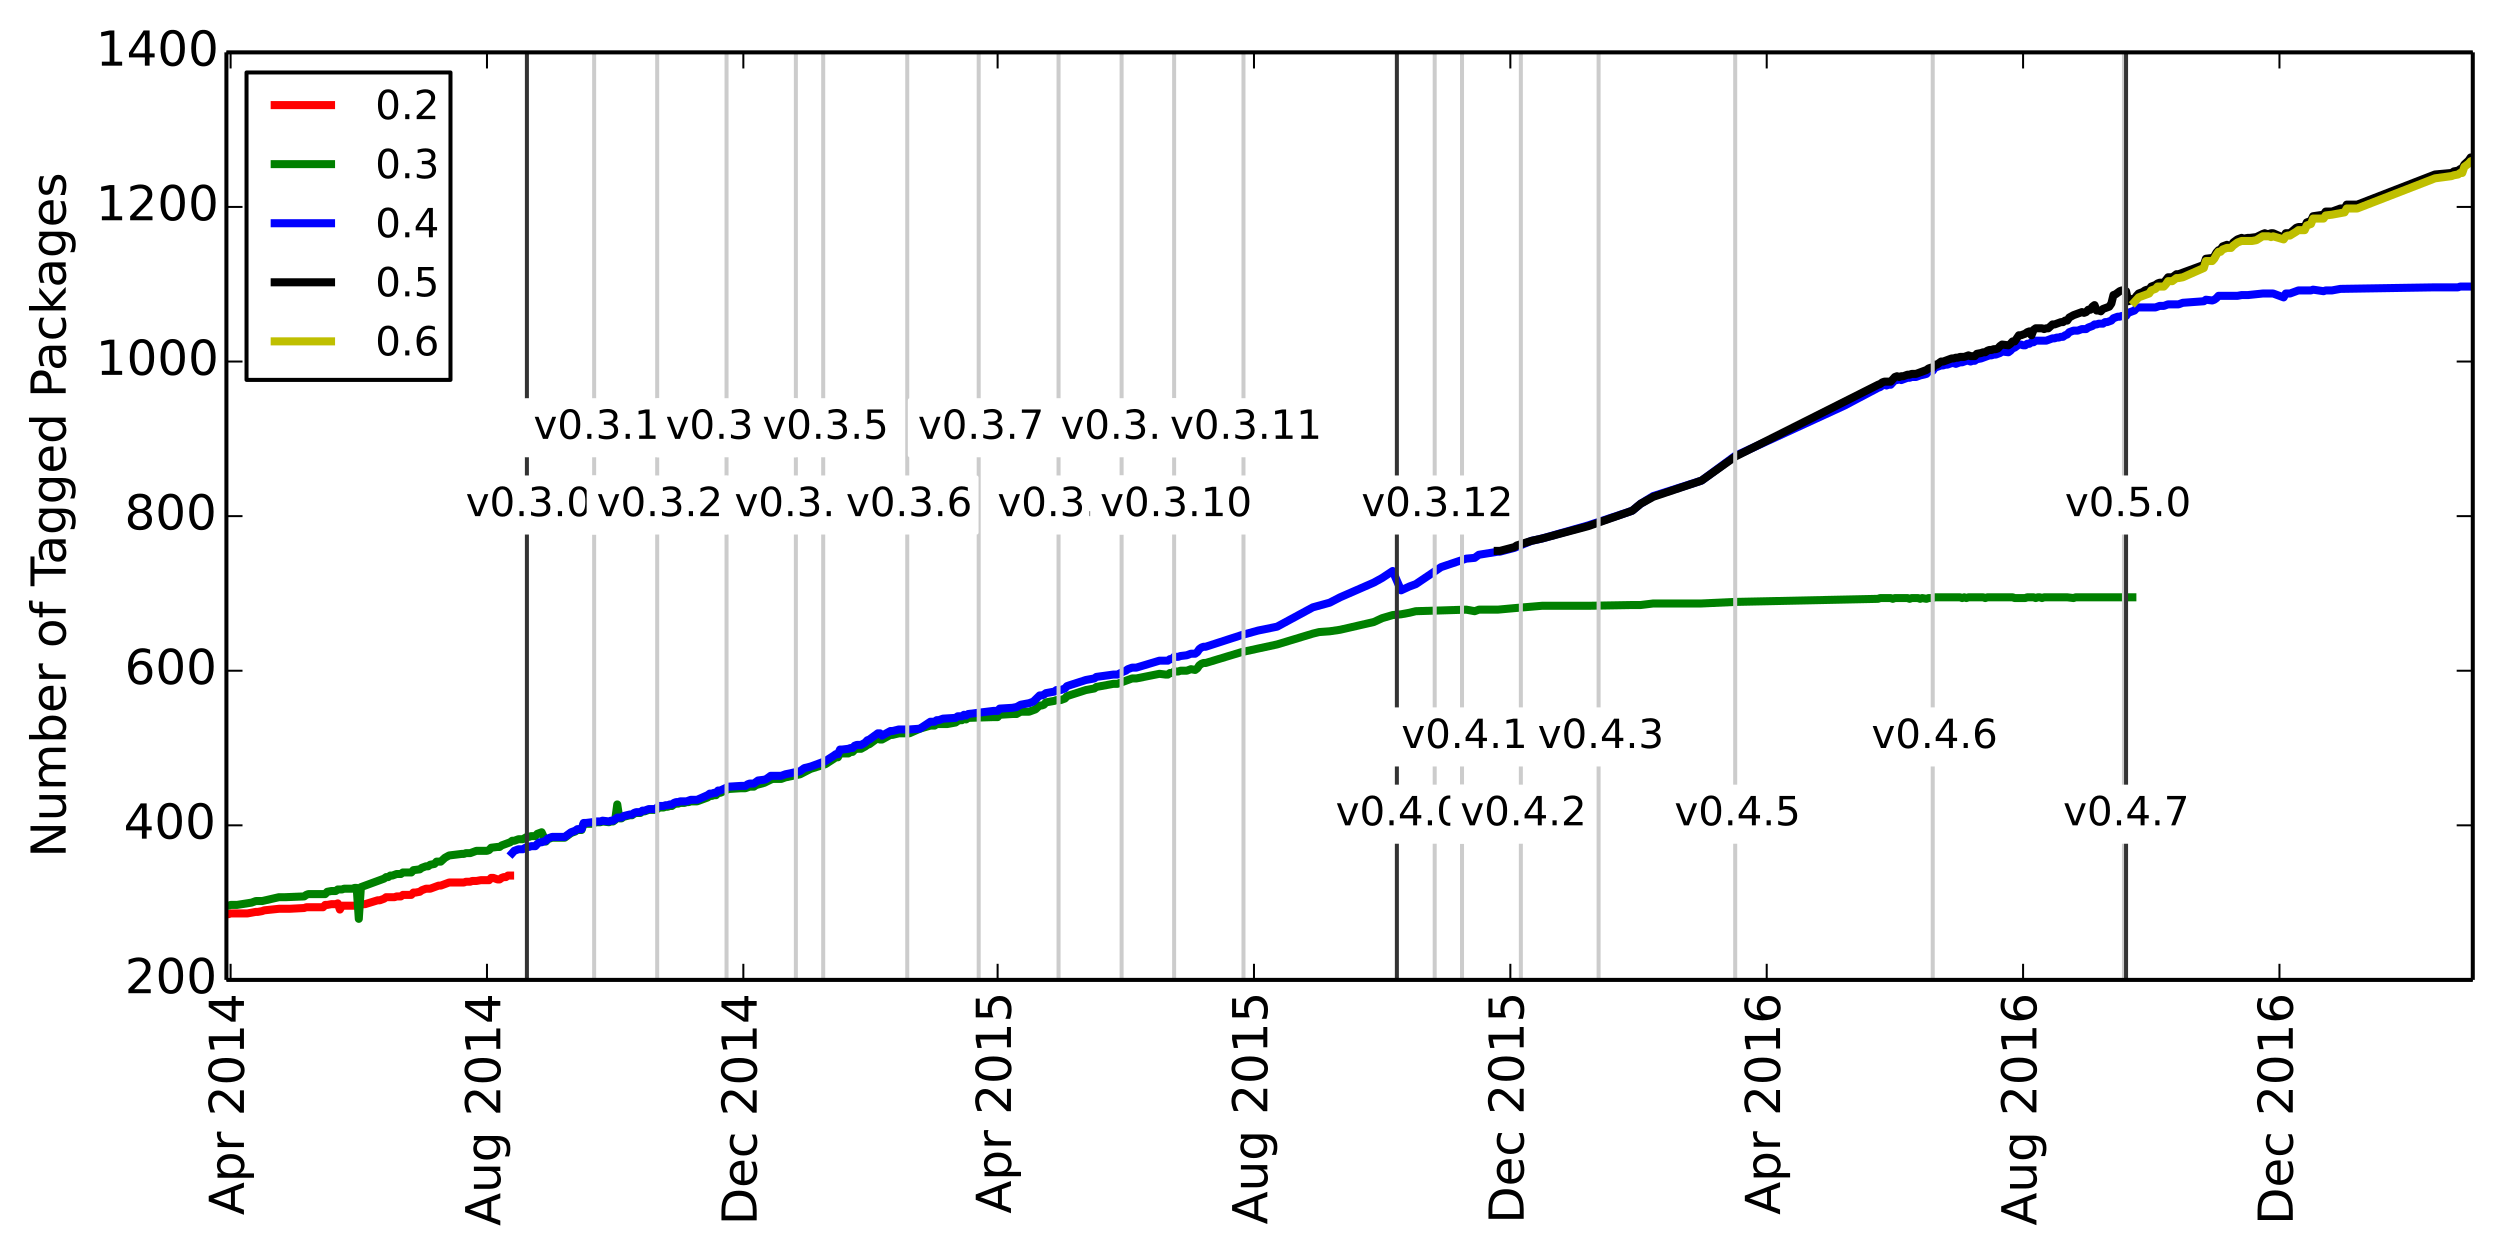 <?xml version="1.0" encoding="utf-8" standalone="no"?>
<!DOCTYPE svg PUBLIC "-//W3C//DTD SVG 1.1//EN"
  "http://www.w3.org/Graphics/SVG/1.1/DTD/svg11.dtd">
<!-- Created with matplotlib (http://matplotlib.org/) -->
<svg height="311pt" version="1.1" viewBox="0 0 621 311" width="621pt" xmlns="http://www.w3.org/2000/svg" xmlns:xlink="http://www.w3.org/1999/xlink">
 <defs>
  <style type="text/css">
*{stroke-linecap:butt;stroke-linejoin:round;}
  </style>
 </defs>
 <g id="figure_1">
  <g id="patch_1">
   <path d="
M0 311.719
L621.439 311.719
L621.439 0
L0 0
z
" style="fill:#ffffff;"/>
  </g>
  <g id="axes_1">
   <g id="patch_2">
    <path d="
M56.239 243.407
L614.239 243.407
L614.239 13.007
L56.239 13.007
z
" style="fill:#ffffff;"/>
   </g>
   <g id="line2d_1">
    <path clip-path="url(#p472e73a826)" d="
M126.706 217.487
L126.184 217.487
L125.663 217.871
L125.141 217.871
L124.619 218.063
L124.097 218.447
L123.575 218.447
L122.531 218.063
L122.009 218.063
L121.487 218.639
L120.965 218.639
L119.921 218.639
L119.399 218.639
L118.355 218.831
L117.833 218.831
L117.311 218.831
L116.789 219.023
L116.267 219.023
L115.745 219.023
L115.223 219.215
L114.701 219.215
L113.135 219.215
L112.613 219.215
L112.091 219.215
L111.569 219.215
L110.525 219.599
L109.481 219.983
L108.959 219.983
L108.437 220.175
L107.915 220.367
L106.871 220.751
L106.349 220.751
L105.827 220.751
L105.305 220.943
L104.783 221.135
L104.261 221.519
L103.217 221.711
L102.695 221.711
L102.173 222.287
L101.651 222.287
L101.129 222.287
L100.607 222.287
L100.085 222.287
L99.563 222.671
L98.519 222.671
L97.997 222.863
L97.475 222.863
L96.953 222.863
L96.431 222.863
L95.909 222.863
L95.388 223.247
L94.865 223.439
L94.344 223.631
L93.822 223.631
L90.69 224.591
L90.168 224.591
L89.646 224.783
L89.124 224.783
L88.602 224.975
L88.08 224.975
L87.558 224.975
L87.036 224.975
L86.514 224.975
L85.992 224.975
L85.47 224.975
L84.948 224.975
L84.426 225.935
L83.904 224.399
L83.382 224.591
L82.86 224.591
L82.338 224.591
L81.294 224.783
L80.772 224.783
L80.25 225.359
L79.728 225.359
L79.206 225.359
L78.684 225.359
L78.162 225.359
L77.64 225.359
L77.118 225.359
L76.596 225.359
L76.074 225.359
L75.552 225.551
L71.898 225.743
L70.854 225.743
L69.288 225.743
L65.634 226.127
L65.112 226.319
L64.069 226.511
L63.547 226.511
L62.502 226.703
L61.459 226.895
L60.937 226.895
L59.893 226.895
L59.371 226.895
L58.849 226.895
L58.327 226.895
L57.805 226.895
L57.283 226.895
L56.761 227.087
L56.239 227.087" style="fill:none;stroke:#ff0000;stroke-linecap:square;stroke-width:2;"/>
   </g>
   <g id="line2d_2">
    <path clip-path="url(#p472e73a826)" d="
M529.677 148.367
L515.584 148.367
L515.062 148.559
L513.496 148.367
L507.754 148.367
L507.232 148.559
L506.71 148.367
L506.188 148.367
L505.666 148.559
L505.144 148.367
L503.578 148.367
L503.056 148.559
L500.446 148.559
L499.924 148.367
L493.661 148.367
L493.139 148.559
L492.617 148.367
L488.963 148.367
L488.441 148.559
L487.919 148.367
L487.397 148.559
L486.875 148.367
L480.611 148.367
L480.089 148.559
L479.045 148.559
L478.523 148.751
L477.479 148.559
L476.957 148.751
L476.435 148.559
L474.869 148.559
L474.347 148.751
L473.825 148.559
L470.693 148.559
L470.171 148.751
L469.649 148.559
L467.039 148.559
L466.518 148.751
L431.023 149.519
L422.671 149.903
L410.665 149.903
L407.533 150.287
L405.445 150.287
L394.484 150.479
L383 150.479
L376.214 151.055
L372.039 151.439
L367.341 151.439
L366.297 151.823
L364.209 151.439
L351.681 151.823
L350.115 152.207
L348.027 152.591
L345.939 152.783
L343.329 153.551
L341.242 154.511
L332.89 156.431
L330.28 156.815
L327.67 157.007
L326.104 157.391
L317.23 160.079
L308.357 161.999
L299.483 164.687
L298.961 164.687
L298.439 164.879
L297.917 165.263
L297.395 166.031
L296.873 166.415
L295.829 166.223
L294.785 166.607
L293.219 166.607
L292.697 166.799
L291.653 166.799
L291.131 167.183
L290.609 167.183
L290.087 167.567
L289.565 167.567
L287.999 167.375
L282.257 168.527
L281.213 168.527
L277.56 169.871
L276.516 169.871
L272.34 170.639
L271.818 171.023
L269.73 171.407
L265.554 172.751
L265.032 172.943
L264.51 173.519
L263.466 173.903
L262.422 173.903
L261.9 174.095
L259.812 174.479
L259.29 175.055
L258.768 175.247
L258.246 175.247
L257.202 176.207
L255.636 176.783
L253.548 176.783
L252.504 177.359
L251.46 177.359
L248.329 177.551
L247.807 178.127
L246.763 178.127
L240.499 178.319
L239.977 178.703
L239.455 178.511
L238.933 178.895
L238.411 178.895
L237.889 179.087
L237.367 179.471
L235.279 179.855
L232.669 179.855
L232.147 180.239
L231.103 180.239
L228.493 181.007
L225.883 182.159
L223.273 182.159
L221.707 182.543
L221.185 182.543
L219.097 183.695
L218.576 183.695
L218.054 183.311
L215.966 184.847
L215.444 185.039
L214.922 185.423
L213.878 185.999
L212.834 185.999
L212.312 186.191
L211.79 186.767
L211.268 186.767
L210.746 187.151
L208.658 187.151
L208.136 188.111
L207.614 188.111
L207.092 188.495
L205.004 189.839
L201.35 190.991
L198.74 192.335
L195.086 193.103
L194.042 193.487
L191.954 193.487
L191.432 193.679
L189.866 194.447
L187.779 195.023
L187.257 195.407
L186.213 195.407
L185.169 195.791
L184.125 195.791
L180.993 195.983
L178.905 196.943
L178.383 196.943
L177.861 197.519
L177.339 197.519
L176.817 197.711
L176.295 197.711
L175.773 198.095
L173.163 199.055
L171.597 199.055
L171.075 199.247
L170.553 199.247
L170.031 199.439
L168.987 199.439
L168.465 199.631
L167.943 199.631
L167.421 199.823
L166.899 200.207
L166.377 200.207
L165.855 200.399
L165.333 200.399
L164.811 200.591
L163.767 200.591
L163.245 200.975
L162.723 201.167
L161.157 201.167
L160.113 201.551
L159.591 201.551
L159.069 201.935
L158.025 201.935
L157.503 202.127
L156.982 202.511
L156.46 202.511
L154.894 202.895
L154.372 203.279
L153.85 203.279
L153.328 199.823
L152.806 203.663
L152.284 204.047
L151.762 204.047
L151.24 204.239
L149.674 204.047
L149.152 204.239
L148.108 204.239
L147.064 204.623
L144.976 204.623
L144.454 206.159
L143.41 206.159
L142.888 206.543
L141.844 206.927
L140.278 208.079
L137.146 208.079
L136.102 208.463
L135.58 209.039
L134.536 206.735
L133.492 207.119
L132.97 207.695
L131.926 207.695
L131.404 207.887
L130.882 207.887
L129.838 208.463
L128.794 208.463
L127.75 208.847
L127.228 208.847
L126.706 209.231
L124.619 209.999
L124.097 210.383
L123.575 210.383
L122.009 210.575
L121.487 211.151
L120.965 211.343
L118.355 211.343
L116.789 211.919
L115.745 211.919
L115.223 212.111
L114.701 212.111
L111.569 212.495
L110.525 213.071
L109.481 214.031
L108.437 214.031
L107.915 214.607
L106.871 214.799
L106.349 215.183
L105.827 215.183
L104.783 215.567
L104.261 215.951
L102.695 216.143
L102.173 216.719
L100.085 216.719
L99.563 217.103
L98.519 217.103
L97.475 217.487
L96.953 217.487
L96.431 217.871
L95.909 217.871
L95.388 218.255
L89.646 220.367
L89.124 228.239
L88.602 220.559
L88.08 220.559
L87.558 220.751
L85.47 220.751
L84.948 220.943
L83.904 220.943
L83.382 221.327
L82.338 221.327
L81.294 221.519
L80.772 222.095
L76.596 222.095
L76.074 222.287
L75.552 222.671
L70.854 222.863
L69.288 222.863
L65.112 223.823
L63.547 223.823
L62.502 224.207
L58.849 224.783
L57.283 224.783
L56.761 224.975
L56.239 224.975
L56.239 224.975" style="fill:none;stroke:#008000;stroke-linecap:square;stroke-width:2;"/>
   </g>
   <g id="line2d_3">
    <path clip-path="url(#p472e73a826)" d="
M614.239 71.183
L611.107 71.183
L610.585 71.375
L604.843 71.375
L581.354 71.759
L579.266 72.143
L577.7 72.143
L577.178 72.335
L574.568 71.951
L574.046 72.143
L570.914 72.143
L568.826 72.911
L567.782 72.911
L567.26 73.871
L564.65 72.911
L562.04 72.911
L558.387 73.295
L556.821 73.295
L555.777 73.487
L551.079 73.487
L550.557 74.063
L550.035 74.447
L549.513 74.639
L547.947 74.447
L547.425 74.831
L542.205 75.215
L541.161 75.599
L538.551 75.599
L537.507 75.983
L536.463 75.983
L535.419 76.367
L531.243 76.367
L530.721 76.559
L530.199 77.135
L528.634 77.711
L528.112 78.479
L527.068 78.479
L526.546 78.671
L526.024 78.671
L524.98 79.055
L524.458 79.631
L523.414 80.015
L522.892 80.015
L522.37 80.399
L521.326 80.399
L520.804 80.591
L520.282 80.591
L519.76 80.975
L518.716 81.359
L518.194 81.743
L517.15 81.743
L516.106 82.127
L515.062 82.127
L514.018 82.511
L513.496 83.087
L512.974 83.279
L512.452 83.663
L511.93 83.663
L511.408 83.855
L510.886 83.855
L510.364 84.047
L509.842 84.047
L508.276 84.623
L505.666 84.623
L505.144 85.007
L504.622 85.007
L504.1 85.391
L503.578 85.391
L503.056 85.775
L502.534 85.775
L502.012 85.583
L501.49 85.583
L500.446 86.351
L499.924 86.543
L499.402 87.119
L498.88 87.503
L497.315 87.311
L496.793 87.695
L495.749 88.079
L495.227 88.079
L494.705 88.271
L494.183 88.271
L492.095 89.039
L491.051 89.231
L490.529 89.615
L490.007 89.615
L489.485 89.807
L488.963 89.615
L488.441 89.615
L487.397 89.999
L486.875 89.999
L485.831 90.383
L485.309 90.191
L484.787 90.191
L483.743 90.575
L483.221 90.575
L482.699 90.767
L482.177 90.767
L480.611 91.343
L480.089 92.111
L479.567 92.111
L479.045 92.303
L478.523 92.879
L476.957 93.263
L475.913 93.647
L474.869 93.647
L474.347 93.839
L473.825 93.839
L472.259 94.415
L471.737 94.223
L471.215 94.415
L470.693 94.415
L469.649 95.567
L469.127 95.567
L468.605 95.759
L468.083 95.567
L467.561 95.759
L467.039 96.143
L466.518 96.335
L458.166 100.751
L431.023 113.231
L422.671 119.375
L410.665 123.215
L407.533 125.135
L405.445 126.863
L394.484 130.511
L383 133.775
L380.39 134.351
L376.214 136.079
L372.561 137.039
L372.039 137.039
L367.341 137.807
L366.297 138.575
L364.209 138.767
L357.945 140.879
L351.681 145.103
L350.115 145.679
L348.027 146.639
L345.939 141.839
L343.329 143.567
L341.242 144.719
L332.89 148.367
L330.28 149.711
L326.104 150.863
L317.23 155.663
L312.532 156.623
L308.357 157.775
L299.483 160.655
L298.961 160.655
L298.439 160.847
L297.917 161.231
L297.395 161.999
L296.873 162.383
L295.829 162.383
L294.785 162.767
L293.219 162.959
L292.697 163.151
L291.653 163.151
L291.131 163.727
L290.609 163.727
L290.087 164.111
L287.999 164.111
L282.257 165.839
L281.213 165.839
L280.17 166.223
L279.648 166.607
L279.126 166.799
L277.56 167.567
L276.516 167.567
L272.34 168.143
L271.818 168.527
L269.73 168.911
L265.554 170.255
L265.032 170.447
L264.51 171.023
L263.466 171.407
L262.422 171.407
L261.9 171.791
L259.812 172.175
L259.29 172.559
L258.768 172.751
L258.246 172.751
L256.68 174.287
L255.636 174.671
L253.548 175.055
L252.504 175.631
L251.46 175.823
L248.329 176.015
L247.807 176.591
L246.763 176.591
L240.499 177.359
L239.977 177.743
L239.455 177.551
L238.933 177.935
L237.889 177.935
L237.367 178.319
L234.235 178.511
L233.191 178.895
L232.669 178.895
L232.147 179.279
L231.103 179.279
L228.493 181.007
L225.883 181.199
L223.273 181.199
L221.707 181.583
L221.185 181.583
L219.097 182.735
L218.576 182.159
L218.054 182.159
L215.966 183.695
L215.444 183.887
L214.922 184.463
L213.878 185.039
L212.834 185.039
L212.312 185.231
L211.79 185.807
L211.268 185.807
L210.746 185.999
L209.18 186.191
L208.658 186.191
L208.136 187.343
L207.614 187.343
L207.092 187.727
L205.004 189.071
L201.35 190.415
L199.784 190.799
L198.74 191.567
L195.086 192.335
L194.042 192.719
L191.432 192.719
L190.388 193.487
L189.866 193.679
L188.3 193.871
L187.257 194.639
L186.213 194.639
L185.691 194.831
L185.169 195.215
L184.125 195.215
L180.993 195.407
L178.905 196.367
L178.383 196.367
L177.861 196.943
L177.339 196.943
L176.817 197.135
L176.295 197.135
L175.773 197.519
L173.163 198.671
L171.597 198.671
L170.553 199.055
L168.987 199.055
L168.465 199.247
L167.943 199.247
L167.421 199.439
L166.899 199.823
L166.377 199.823
L165.855 200.015
L165.333 200.015
L164.811 200.207
L163.767 200.207
L162.723 200.975
L161.157 200.975
L160.113 201.359
L159.591 201.359
L159.069 201.743
L158.025 201.743
L157.503 201.935
L156.982 202.319
L156.46 202.319
L154.894 202.703
L154.372 203.087
L153.328 203.087
L152.284 203.855
L151.762 203.855
L151.24 204.047
L149.674 203.855
L149.152 204.047
L148.108 204.047
L147.586 204.239
L147.064 204.239
L145.498 204.431
L144.976 204.431
L144.454 205.967
L143.41 205.967
L142.888 206.351
L141.844 206.735
L140.278 207.887
L137.146 207.887
L136.102 208.271
L135.58 208.847
L134.536 209.231
L134.014 209.231
L133.492 209.615
L132.97 210.191
L131.926 210.191
L131.404 210.383
L130.882 210.383
L129.838 210.959
L128.794 210.959
L127.75 211.343
L127.228 211.919
L127.228 211.919" style="fill:none;stroke:#0000ff;stroke-linecap:square;stroke-width:2;"/>
   </g>
   <g id="line2d_4">
    <path clip-path="url(#p472e73a826)" d="
M614.239 39.119
L613.717 39.119
L613.195 39.887
L612.151 40.847
L611.629 41.807
L611.107 41.999
L610.585 42.383
L609.541 42.575
L609.019 42.959
L604.843 43.343
L585.53 50.831
L582.92 50.831
L582.398 51.791
L581.354 51.791
L579.266 52.559
L577.7 52.559
L577.178 53.327
L574.568 53.711
L574.046 54.863
L573.002 55.247
L572.48 56.399
L570.914 56.399
L570.392 56.591
L568.826 57.935
L567.782 57.935
L567.26 59.087
L564.65 57.935
L564.128 57.935
L563.606 58.127
L563.084 58.127
L562.562 57.935
L562.04 58.127
L560.474 58.895
L558.909 59.087
L558.387 59.087
L557.343 59.279
L556.821 59.087
L555.777 59.471
L554.733 60.239
L554.211 61.199
L553.167 60.815
L552.123 61.199
L551.601 61.967
L551.079 62.159
L550.557 62.735
L550.035 63.695
L549.513 64.079
L547.947 64.271
L547.425 65.807
L541.161 68.111
L540.639 68.111
L539.595 68.879
L538.551 68.879
L537.507 70.223
L536.463 70.223
L535.941 70.415
L535.419 70.799
L534.375 71.183
L533.853 71.951
L533.331 71.951
L532.809 72.143
L532.287 72.527
L531.243 72.911
L530.721 73.487
L530.199 74.255
L529.677 74.255
L529.155 74.639
L528.634 74.831
L528.112 72.335
L527.068 72.143
L526.546 72.335
L525.502 73.103
L524.98 73.295
L524.458 75.407
L523.936 76.175
L522.37 76.751
L521.848 77.327
L521.326 77.135
L520.804 77.135
L520.282 75.791
L519.76 76.175
L519.238 76.943
L518.716 76.943
L518.194 77.519
L517.672 77.711
L517.15 77.519
L515.062 78.287
L514.018 78.863
L513.496 79.631
L512.974 79.631
L512.452 80.015
L511.93 80.015
L510.364 80.591
L509.842 80.591
L508.798 81.551
L508.276 81.551
L507.754 81.743
L507.232 81.551
L505.666 81.551
L505.144 81.935
L504.622 83.279
L504.1 82.319
L503.578 82.511
L503.056 82.895
L502.012 83.279
L501.49 83.279
L500.446 84.815
L499.924 84.815
L499.402 85.391
L498.88 85.775
L497.315 85.583
L496.793 85.967
L496.271 86.543
L495.749 86.735
L495.227 86.735
L494.705 86.927
L494.183 86.927
L493.661 87.119
L493.139 87.503
L492.617 87.503
L492.095 87.695
L491.051 87.887
L490.529 88.463
L489.485 88.463
L488.963 88.271
L487.919 88.655
L486.875 88.655
L486.353 88.847
L485.831 88.847
L485.309 89.039
L484.787 89.039
L482.699 89.807
L482.177 89.807
L481.133 90.575
L480.611 90.575
L480.089 91.343
L479.567 91.343
L479.045 91.535
L478.523 91.919
L475.913 92.879
L474.869 92.879
L474.347 93.071
L473.825 93.071
L472.781 93.455
L472.259 93.455
L471.737 93.647
L471.215 93.455
L470.693 93.647
L469.649 94.799
L468.083 94.799
L467.561 94.991
L467.039 95.375
L466.518 95.567
L431.023 113.423
L422.671 119.375
L410.665 123.407
L407.533 125.135
L405.445 126.863
L394.484 130.703
L383 133.775
L380.39 134.351
L376.736 135.503
L376.214 135.887
L372.561 136.847
L372.039 136.847
L372.039 136.847" style="fill:none;stroke:#000000;stroke-linecap:square;stroke-width:2;"/>
   </g>
   <g id="line2d_5">
    <path clip-path="url(#p472e73a826)" d="
M614.239 39.887
L613.717 40.079
L613.195 40.655
L612.151 41.423
L611.629 42.959
L611.107 42.959
L610.585 43.343
L609.541 43.535
L609.019 43.727
L604.843 44.303
L585.53 51.791
L585.008 51.791
L584.486 51.791
L583.964 51.791
L583.442 51.791
L582.92 51.791
L582.398 52.751
L581.354 52.943
L579.266 53.327
L577.7 53.519
L577.178 54.287
L574.568 54.287
L574.046 55.631
L573.524 55.823
L573.002 56.015
L572.48 57.167
L571.958 57.167
L570.914 57.167
L570.392 57.551
L568.826 58.511
L568.304 58.511
L567.782 58.703
L567.26 59.471
L564.65 58.703
L564.128 58.895
L563.606 58.703
L563.084 58.703
L562.562 58.703
L562.04 58.703
L560.474 59.663
L559.431 59.855
L558.909 59.855
L558.387 59.855
L557.343 59.855
L556.821 59.855
L555.777 60.239
L554.733 61.007
L554.211 61.583
L553.167 61.583
L552.123 61.967
L551.601 62.543
L551.079 62.543
L550.557 63.311
L550.035 64.271
L549.513 64.847
L548.469 64.847
L547.947 64.847
L547.425 66.575
L542.205 68.879
L541.161 69.071
L540.639 69.071
L540.117 69.455
L539.595 69.839
L539.073 69.839
L538.551 69.839
L538.029 70.607
L537.507 71.183
L536.463 71.183
L535.941 71.183
L535.419 71.759
L534.897 71.951
L534.375 72.143
L533.853 72.911
L533.331 73.103
L532.809 73.295
L532.287 73.487
L531.765 73.679
L531.243 73.871
L530.721 74.447
L530.199 75.023" style="fill:none;stroke:#bfbf00;stroke-linecap:square;stroke-width:2;"/>
   </g>
   <g id="line2d_6">
    <path clip-path="url(#p472e73a826)" d="
M130.882 243.407
L130.882 13.007" style="fill:none;stroke:#333333;stroke-linecap:square;"/>
   </g>
   <g id="line2d_7">
    <path clip-path="url(#p472e73a826)" d="
M147.586 243.407
L147.586 13.007" style="fill:none;stroke:#cccccc;stroke-linecap:square;"/>
   </g>
   <g id="line2d_8">
    <path clip-path="url(#p472e73a826)" d="
M163.245 243.407
L163.245 13.007" style="fill:none;stroke:#cccccc;stroke-linecap:square;"/>
   </g>
   <g id="line2d_9">
    <path clip-path="url(#p472e73a826)" d="
M180.471 243.407
L180.471 13.007" style="fill:none;stroke:#cccccc;stroke-linecap:square;"/>
   </g>
   <g id="line2d_10">
    <path clip-path="url(#p472e73a826)" d="
M197.696 243.407
L197.696 13.007" style="fill:none;stroke:#cccccc;stroke-linecap:square;"/>
   </g>
   <g id="line2d_11">
    <path clip-path="url(#p472e73a826)" d="
M204.482 243.407
L204.482 13.007" style="fill:none;stroke:#cccccc;stroke-linecap:square;"/>
   </g>
   <g id="line2d_12">
    <path clip-path="url(#p472e73a826)" d="
M225.361 243.407
L225.361 13.007" style="fill:none;stroke:#cccccc;stroke-linecap:square;"/>
   </g>
   <g id="line2d_13">
    <path clip-path="url(#p472e73a826)" d="
M243.109 243.407
L243.109 13.007" style="fill:none;stroke:#cccccc;stroke-linecap:square;"/>
   </g>
   <g id="line2d_14">
    <path clip-path="url(#p472e73a826)" d="
M262.944 243.407
L262.944 13.007" style="fill:none;stroke:#cccccc;stroke-linecap:square;"/>
   </g>
   <g id="line2d_15">
    <path clip-path="url(#p472e73a826)" d="
M278.604 243.407
L278.604 13.007" style="fill:none;stroke:#cccccc;stroke-linecap:square;"/>
   </g>
   <g id="line2d_16">
    <path clip-path="url(#p472e73a826)" d="
M291.653 243.407
L291.653 13.007" style="fill:none;stroke:#cccccc;stroke-linecap:square;"/>
   </g>
   <g id="line2d_17">
    <path clip-path="url(#p472e73a826)" d="
M308.879 243.407
L308.879 13.007" style="fill:none;stroke:#cccccc;stroke-linecap:square;"/>
   </g>
   <g id="line2d_18">
    <path clip-path="url(#p472e73a826)" d="
M356.379 243.407
L356.379 13.007" style="fill:none;stroke:#cccccc;stroke-linecap:square;"/>
   </g>
   <g id="line2d_19">
    <path clip-path="url(#p472e73a826)" d="
M346.983 243.407
L346.983 13.007" style="fill:none;stroke:#333333;stroke-linecap:square;"/>
   </g>
   <g id="line2d_20">
    <path clip-path="url(#p472e73a826)" d="
M363.165 243.407
L363.165 13.007" style="fill:none;stroke:#cccccc;stroke-linecap:square;"/>
   </g>
   <g id="line2d_21">
    <path clip-path="url(#p472e73a826)" d="
M377.78 243.407
L377.78 13.007" style="fill:none;stroke:#cccccc;stroke-linecap:square;"/>
   </g>
   <g id="line2d_22">
    <path clip-path="url(#p472e73a826)" d="
M397.094 243.407
L397.094 13.007" style="fill:none;stroke:#cccccc;stroke-linecap:square;"/>
   </g>
   <g id="line2d_23">
    <path clip-path="url(#p472e73a826)" d="
M431.023 243.407
L431.023 13.007" style="fill:none;stroke:#cccccc;stroke-linecap:square;"/>
   </g>
   <g id="line2d_24">
    <path clip-path="url(#p472e73a826)" d="
M480.089 243.407
L480.089 13.007" style="fill:none;stroke:#cccccc;stroke-linecap:square;"/>
   </g>
   <g id="line2d_25">
    <path clip-path="url(#p472e73a826)" d="
M527.59 243.407
L527.59 13.007" style="fill:none;stroke:#cccccc;stroke-linecap:square;"/>
   </g>
   <g id="line2d_26">
    <path clip-path="url(#p472e73a826)" d="
M528.112 243.407
L528.112 13.007" style="fill:none;stroke:#333333;stroke-linecap:square;"/>
   </g>
   <g id="matplotlib.axis_1">
    <g id="xtick_1">
     <g id="line2d_27">
      <defs>
       <path d="
M0 0
L0 -4" id="m93b0483c22" style="stroke:#000000;stroke-width:0.5;"/>
      </defs>
      <g>
       <use style="stroke:#000000;stroke-width:0.5;" x="57.283" xlink:href="#m93b0483c22" y="243.407"/>
      </g>
     </g>
     <g id="line2d_28">
      <defs>
       <path d="
M0 0
L0 4" id="m741efc42ff" style="stroke:#000000;stroke-width:0.5;"/>
      </defs>
      <g>
       <use style="stroke:#000000;stroke-width:0.5;" x="57.283" xlink:href="#m741efc42ff" y="13.007"/>
      </g>
     </g>
     <g id="text_1">
      <!-- Apr 2014 -->
      <defs>
       <path d="
M12.406 8.297
L28.516 8.297
L28.516 63.922
L10.984 60.406
L10.984 69.391
L28.422 72.906
L38.281 72.906
L38.281 8.297
L54.391 8.297
L54.391 0
L12.406 0
z
" id="DejaVuSans-31"/>
       <path d="
M31.781 66.406
Q24.172 66.406 20.328 58.906
Q16.5 51.422 16.5 36.375
Q16.5 21.391 20.328 13.891
Q24.172 6.391 31.781 6.391
Q39.453 6.391 43.281 13.891
Q47.125 21.391 47.125 36.375
Q47.125 51.422 43.281 58.906
Q39.453 66.406 31.781 66.406
M31.781 74.219
Q44.047 74.219 50.516 64.516
Q56.984 54.828 56.984 36.375
Q56.984 17.969 50.516 8.266
Q44.047 -1.422 31.781 -1.422
Q19.531 -1.422 13.062 8.266
Q6.594 17.969 6.594 36.375
Q6.594 54.828 13.062 64.516
Q19.531 74.219 31.781 74.219" id="DejaVuSans-30"/>
       <path id="DejaVuSans-20"/>
       <path d="
M19.188 8.297
L53.609 8.297
L53.609 0
L7.328 0
L7.328 8.297
Q12.938 14.109 22.625 23.891
Q32.328 33.688 34.812 36.531
Q39.547 41.844 41.422 45.531
Q43.312 49.219 43.312 52.781
Q43.312 58.594 39.234 62.25
Q35.156 65.922 28.609 65.922
Q23.969 65.922 18.812 64.312
Q13.672 62.703 7.812 59.422
L7.812 69.391
Q13.766 71.781 18.938 73
Q24.125 74.219 28.422 74.219
Q39.75 74.219 46.484 68.547
Q53.219 62.891 53.219 53.422
Q53.219 48.922 51.531 44.891
Q49.859 40.875 45.406 35.406
Q44.188 33.984 37.641 27.219
Q31.109 20.453 19.188 8.297" id="DejaVuSans-32"/>
       <path d="
M34.188 63.188
L20.797 26.906
L47.609 26.906
z

M28.609 72.906
L39.797 72.906
L67.578 0
L57.328 0
L50.688 18.703
L17.828 18.703
L11.188 0
L0.781 0
z
" id="DejaVuSans-41"/>
       <path d="
M37.797 64.312
L12.891 25.391
L37.797 25.391
z

M35.203 72.906
L47.609 72.906
L47.609 25.391
L58.016 25.391
L58.016 17.188
L47.609 17.188
L47.609 0
L37.797 0
L37.797 17.188
L4.891 17.188
L4.891 26.703
z
" id="DejaVuSans-34"/>
       <path d="
M18.109 8.203
L18.109 -20.797
L9.078 -20.797
L9.078 54.688
L18.109 54.688
L18.109 46.391
Q20.953 51.266 25.266 53.625
Q29.594 56 35.594 56
Q45.562 56 51.781 48.094
Q58.016 40.188 58.016 27.297
Q58.016 14.406 51.781 6.484
Q45.562 -1.422 35.594 -1.422
Q29.594 -1.422 25.266 0.953
Q20.953 3.328 18.109 8.203
M48.688 27.297
Q48.688 37.203 44.609 42.844
Q40.531 48.484 33.406 48.484
Q26.266 48.484 22.188 42.844
Q18.109 37.203 18.109 27.297
Q18.109 17.391 22.188 11.75
Q26.266 6.109 33.406 6.109
Q40.531 6.109 44.609 11.75
Q48.688 17.391 48.688 27.297" id="DejaVuSans-70"/>
       <path d="
M41.109 46.297
Q39.594 47.172 37.812 47.578
Q36.031 48 33.891 48
Q26.266 48 22.188 43.047
Q18.109 38.094 18.109 28.812
L18.109 0
L9.078 0
L9.078 54.688
L18.109 54.688
L18.109 46.188
Q20.953 51.172 25.484 53.578
Q30.031 56 36.531 56
Q37.453 56 38.578 55.875
Q39.703 55.766 41.062 55.516
z
" id="DejaVuSans-72"/>
      </defs>
      <g transform="translate(60.594 301.848)rotate(-90.0)scale(0.12 -0.12)">
       <use xlink:href="#DejaVuSans-41"/>
       <use x="68.408" xlink:href="#DejaVuSans-70"/>
       <use x="131.885" xlink:href="#DejaVuSans-72"/>
       <use x="172.998" xlink:href="#DejaVuSans-20"/>
       <use x="204.785" xlink:href="#DejaVuSans-32"/>
       <use x="268.408" xlink:href="#DejaVuSans-30"/>
       <use x="332.031" xlink:href="#DejaVuSans-31"/>
       <use x="395.654" xlink:href="#DejaVuSans-34"/>
      </g>
     </g>
    </g>
    <g id="xtick_2">
     <g id="line2d_29">
      <g>
       <use style="stroke:#000000;stroke-width:0.5;" x="120.965" xlink:href="#m93b0483c22" y="243.407"/>
      </g>
     </g>
     <g id="line2d_30">
      <g>
       <use style="stroke:#000000;stroke-width:0.5;" x="120.965" xlink:href="#m741efc42ff" y="13.007"/>
      </g>
     </g>
     <g id="text_2">
      <!-- Aug 2014 -->
      <defs>
       <path d="
M8.5 21.578
L8.5 54.688
L17.484 54.688
L17.484 21.922
Q17.484 14.156 20.5 10.266
Q23.531 6.391 29.594 6.391
Q36.859 6.391 41.078 11.031
Q45.312 15.672 45.312 23.688
L45.312 54.688
L54.297 54.688
L54.297 0
L45.312 0
L45.312 8.406
Q42.047 3.422 37.719 1
Q33.406 -1.422 27.688 -1.422
Q18.266 -1.422 13.375 4.438
Q8.5 10.297 8.5 21.578
M31.109 56
z
" id="DejaVuSans-75"/>
       <path d="
M45.406 27.984
Q45.406 37.75 41.375 43.109
Q37.359 48.484 30.078 48.484
Q22.859 48.484 18.828 43.109
Q14.797 37.75 14.797 27.984
Q14.797 18.266 18.828 12.891
Q22.859 7.516 30.078 7.516
Q37.359 7.516 41.375 12.891
Q45.406 18.266 45.406 27.984
M54.391 6.781
Q54.391 -7.172 48.188 -13.984
Q42 -20.797 29.203 -20.797
Q24.469 -20.797 20.266 -20.094
Q16.062 -19.391 12.109 -17.922
L12.109 -9.188
Q16.062 -11.328 19.922 -12.344
Q23.781 -13.375 27.781 -13.375
Q36.625 -13.375 41.016 -8.766
Q45.406 -4.156 45.406 5.172
L45.406 9.625
Q42.625 4.781 38.281 2.391
Q33.938 0 27.875 0
Q17.828 0 11.672 7.656
Q5.516 15.328 5.516 27.984
Q5.516 40.672 11.672 48.328
Q17.828 56 27.875 56
Q33.938 56 38.281 53.609
Q42.625 51.219 45.406 46.391
L45.406 54.688
L54.391 54.688
z
" id="DejaVuSans-67"/>
      </defs>
      <g transform="translate(124.276 304.519)rotate(-90.0)scale(0.12 -0.12)">
       <use xlink:href="#DejaVuSans-41"/>
       <use x="68.408" xlink:href="#DejaVuSans-75"/>
       <use x="131.787" xlink:href="#DejaVuSans-67"/>
       <use x="195.264" xlink:href="#DejaVuSans-20"/>
       <use x="227.051" xlink:href="#DejaVuSans-32"/>
       <use x="290.674" xlink:href="#DejaVuSans-30"/>
       <use x="354.297" xlink:href="#DejaVuSans-31"/>
       <use x="417.92" xlink:href="#DejaVuSans-34"/>
      </g>
     </g>
    </g>
    <g id="xtick_3">
     <g id="line2d_31">
      <g>
       <use style="stroke:#000000;stroke-width:0.5;" x="184.647" xlink:href="#m93b0483c22" y="243.407"/>
      </g>
     </g>
     <g id="line2d_32">
      <g>
       <use style="stroke:#000000;stroke-width:0.5;" x="184.647" xlink:href="#m741efc42ff" y="13.007"/>
      </g>
     </g>
     <g id="text_3">
      <!-- Dec 2014 -->
      <defs>
       <path d="
M19.672 64.797
L19.672 8.109
L31.594 8.109
Q46.688 8.109 53.688 14.938
Q60.688 21.781 60.688 36.531
Q60.688 51.172 53.688 57.984
Q46.688 64.797 31.594 64.797
z

M9.812 72.906
L30.078 72.906
Q51.266 72.906 61.172 64.094
Q71.094 55.281 71.094 36.531
Q71.094 17.672 61.125 8.828
Q51.172 0 30.078 0
L9.812 0
z
" id="DejaVuSans-44"/>
       <path d="
M56.203 29.594
L56.203 25.203
L14.891 25.203
Q15.484 15.922 20.484 11.062
Q25.484 6.203 34.422 6.203
Q39.594 6.203 44.453 7.469
Q49.312 8.734 54.109 11.281
L54.109 2.781
Q49.266 0.734 44.188 -0.344
Q39.109 -1.422 33.891 -1.422
Q20.797 -1.422 13.156 6.188
Q5.516 13.812 5.516 26.812
Q5.516 40.234 12.766 48.109
Q20.016 56 32.328 56
Q43.359 56 49.781 48.891
Q56.203 41.797 56.203 29.594
M47.219 32.234
Q47.125 39.594 43.094 43.984
Q39.062 48.391 32.422 48.391
Q24.906 48.391 20.391 44.141
Q15.875 39.891 15.188 32.172
z
" id="DejaVuSans-65"/>
       <path d="
M48.781 52.594
L48.781 44.188
Q44.969 46.297 41.141 47.344
Q37.312 48.391 33.406 48.391
Q24.656 48.391 19.812 42.844
Q14.984 37.312 14.984 27.297
Q14.984 17.281 19.812 11.734
Q24.656 6.203 33.406 6.203
Q37.312 6.203 41.141 7.25
Q44.969 8.297 48.781 10.406
L48.781 2.094
Q45.016 0.344 40.984 -0.531
Q36.969 -1.422 32.422 -1.422
Q20.062 -1.422 12.781 6.344
Q5.516 14.109 5.516 27.297
Q5.516 40.672 12.859 48.328
Q20.219 56 33.016 56
Q37.156 56 41.109 55.141
Q45.062 54.297 48.781 52.594" id="DejaVuSans-63"/>
      </defs>
      <g transform="translate(187.958 304.309)rotate(-90.0)scale(0.12 -0.12)">
       <use xlink:href="#DejaVuSans-44"/>
       <use x="77.002" xlink:href="#DejaVuSans-65"/>
       <use x="138.525" xlink:href="#DejaVuSans-63"/>
       <use x="193.506" xlink:href="#DejaVuSans-20"/>
       <use x="225.293" xlink:href="#DejaVuSans-32"/>
       <use x="288.916" xlink:href="#DejaVuSans-30"/>
       <use x="352.539" xlink:href="#DejaVuSans-31"/>
       <use x="416.162" xlink:href="#DejaVuSans-34"/>
      </g>
     </g>
    </g>
    <g id="xtick_4">
     <g id="line2d_33">
      <g>
       <use style="stroke:#000000;stroke-width:0.5;" x="247.807" xlink:href="#m93b0483c22" y="243.407"/>
      </g>
     </g>
     <g id="line2d_34">
      <g>
       <use style="stroke:#000000;stroke-width:0.5;" x="247.807" xlink:href="#m741efc42ff" y="13.007"/>
      </g>
     </g>
     <g id="text_4">
      <!-- Apr 2015 -->
      <defs>
       <path d="
M10.797 72.906
L49.516 72.906
L49.516 64.594
L19.828 64.594
L19.828 46.734
Q21.969 47.469 24.109 47.828
Q26.266 48.188 28.422 48.188
Q40.625 48.188 47.75 41.5
Q54.891 34.812 54.891 23.391
Q54.891 11.625 47.562 5.094
Q40.234 -1.422 26.906 -1.422
Q22.312 -1.422 17.547 -0.641
Q12.797 0.141 7.719 1.703
L7.719 11.625
Q12.109 9.234 16.797 8.062
Q21.484 6.891 26.703 6.891
Q35.156 6.891 40.078 11.328
Q45.016 15.766 45.016 23.391
Q45.016 31 40.078 35.438
Q35.156 39.891 26.703 39.891
Q22.75 39.891 18.812 39.016
Q14.891 38.141 10.797 36.281
z
" id="DejaVuSans-35"/>
      </defs>
      <g transform="translate(251.118 301.473)rotate(-90.0)scale(0.12 -0.12)">
       <use xlink:href="#DejaVuSans-41"/>
       <use x="68.408" xlink:href="#DejaVuSans-70"/>
       <use x="131.885" xlink:href="#DejaVuSans-72"/>
       <use x="172.998" xlink:href="#DejaVuSans-20"/>
       <use x="204.785" xlink:href="#DejaVuSans-32"/>
       <use x="268.408" xlink:href="#DejaVuSans-30"/>
       <use x="332.031" xlink:href="#DejaVuSans-31"/>
       <use x="395.654" xlink:href="#DejaVuSans-35"/>
      </g>
     </g>
    </g>
    <g id="xtick_5">
     <g id="line2d_35">
      <g>
       <use style="stroke:#000000;stroke-width:0.5;" x="311.489" xlink:href="#m93b0483c22" y="243.407"/>
      </g>
     </g>
     <g id="line2d_36">
      <g>
       <use style="stroke:#000000;stroke-width:0.5;" x="311.489" xlink:href="#m741efc42ff" y="13.007"/>
      </g>
     </g>
     <g id="text_5">
      <!-- Aug 2015 -->
      <g transform="translate(314.8 304.144)rotate(-90.0)scale(0.12 -0.12)">
       <use xlink:href="#DejaVuSans-41"/>
       <use x="68.408" xlink:href="#DejaVuSans-75"/>
       <use x="131.787" xlink:href="#DejaVuSans-67"/>
       <use x="195.264" xlink:href="#DejaVuSans-20"/>
       <use x="227.051" xlink:href="#DejaVuSans-32"/>
       <use x="290.674" xlink:href="#DejaVuSans-30"/>
       <use x="354.297" xlink:href="#DejaVuSans-31"/>
       <use x="417.92" xlink:href="#DejaVuSans-35"/>
      </g>
     </g>
    </g>
    <g id="xtick_6">
     <g id="line2d_37">
      <g>
       <use style="stroke:#000000;stroke-width:0.5;" x="375.17" xlink:href="#m93b0483c22" y="243.407"/>
      </g>
     </g>
     <g id="line2d_38">
      <g>
       <use style="stroke:#000000;stroke-width:0.5;" x="375.17" xlink:href="#m741efc42ff" y="13.007"/>
      </g>
     </g>
     <g id="text_6">
      <!-- Dec 2015 -->
      <g transform="translate(378.482 303.934)rotate(-90.0)scale(0.12 -0.12)">
       <use xlink:href="#DejaVuSans-44"/>
       <use x="77.002" xlink:href="#DejaVuSans-65"/>
       <use x="138.525" xlink:href="#DejaVuSans-63"/>
       <use x="193.506" xlink:href="#DejaVuSans-20"/>
       <use x="225.293" xlink:href="#DejaVuSans-32"/>
       <use x="288.916" xlink:href="#DejaVuSans-30"/>
       <use x="352.539" xlink:href="#DejaVuSans-31"/>
       <use x="416.162" xlink:href="#DejaVuSans-35"/>
      </g>
     </g>
    </g>
    <g id="xtick_7">
     <g id="line2d_39">
      <g>
       <use style="stroke:#000000;stroke-width:0.5;" x="438.852" xlink:href="#m93b0483c22" y="243.407"/>
      </g>
     </g>
     <g id="line2d_40">
      <g>
       <use style="stroke:#000000;stroke-width:0.5;" x="438.852" xlink:href="#m741efc42ff" y="13.007"/>
      </g>
     </g>
     <g id="text_7">
      <!-- Apr 2016 -->
      <defs>
       <path d="
M33.016 40.375
Q26.375 40.375 22.484 35.828
Q18.609 31.297 18.609 23.391
Q18.609 15.531 22.484 10.953
Q26.375 6.391 33.016 6.391
Q39.656 6.391 43.531 10.953
Q47.406 15.531 47.406 23.391
Q47.406 31.297 43.531 35.828
Q39.656 40.375 33.016 40.375
M52.594 71.297
L52.594 62.312
Q48.875 64.062 45.094 64.984
Q41.312 65.922 37.594 65.922
Q27.828 65.922 22.672 59.328
Q17.531 52.734 16.797 39.406
Q19.672 43.656 24.016 45.922
Q28.375 48.188 33.594 48.188
Q44.578 48.188 50.953 41.516
Q57.328 34.859 57.328 23.391
Q57.328 12.156 50.688 5.359
Q44.047 -1.422 33.016 -1.422
Q20.359 -1.422 13.672 8.266
Q6.984 17.969 6.984 36.375
Q6.984 53.656 15.188 63.938
Q23.391 74.219 37.203 74.219
Q40.922 74.219 44.703 73.484
Q48.484 72.75 52.594 71.297" id="DejaVuSans-36"/>
      </defs>
      <g transform="translate(442.164 301.765)rotate(-90.0)scale(0.12 -0.12)">
       <use xlink:href="#DejaVuSans-41"/>
       <use x="68.408" xlink:href="#DejaVuSans-70"/>
       <use x="131.885" xlink:href="#DejaVuSans-72"/>
       <use x="172.998" xlink:href="#DejaVuSans-20"/>
       <use x="204.785" xlink:href="#DejaVuSans-32"/>
       <use x="268.408" xlink:href="#DejaVuSans-30"/>
       <use x="332.031" xlink:href="#DejaVuSans-31"/>
       <use x="395.654" xlink:href="#DejaVuSans-36"/>
      </g>
     </g>
    </g>
    <g id="xtick_8">
     <g id="line2d_41">
      <g>
       <use style="stroke:#000000;stroke-width:0.5;" x="502.534" xlink:href="#m93b0483c22" y="243.407"/>
      </g>
     </g>
     <g id="line2d_42">
      <g>
       <use style="stroke:#000000;stroke-width:0.5;" x="502.534" xlink:href="#m741efc42ff" y="13.007"/>
      </g>
     </g>
     <g id="text_8">
      <!-- Aug 2016 -->
      <g transform="translate(505.846 304.437)rotate(-90.0)scale(0.12 -0.12)">
       <use xlink:href="#DejaVuSans-41"/>
       <use x="68.408" xlink:href="#DejaVuSans-75"/>
       <use x="131.787" xlink:href="#DejaVuSans-67"/>
       <use x="195.264" xlink:href="#DejaVuSans-20"/>
       <use x="227.051" xlink:href="#DejaVuSans-32"/>
       <use x="290.674" xlink:href="#DejaVuSans-30"/>
       <use x="354.297" xlink:href="#DejaVuSans-31"/>
       <use x="417.92" xlink:href="#DejaVuSans-36"/>
      </g>
     </g>
    </g>
    <g id="xtick_9">
     <g id="line2d_43">
      <g>
       <use style="stroke:#000000;stroke-width:0.5;" x="566.216" xlink:href="#m93b0483c22" y="243.407"/>
      </g>
     </g>
     <g id="line2d_44">
      <g>
       <use style="stroke:#000000;stroke-width:0.5;" x="566.216" xlink:href="#m741efc42ff" y="13.007"/>
      </g>
     </g>
     <g id="text_9">
      <!-- Dec 2016 -->
      <g transform="translate(569.528 304.227)rotate(-90.0)scale(0.12 -0.12)">
       <use xlink:href="#DejaVuSans-44"/>
       <use x="77.002" xlink:href="#DejaVuSans-65"/>
       <use x="138.525" xlink:href="#DejaVuSans-63"/>
       <use x="193.506" xlink:href="#DejaVuSans-20"/>
       <use x="225.293" xlink:href="#DejaVuSans-32"/>
       <use x="288.916" xlink:href="#DejaVuSans-30"/>
       <use x="352.539" xlink:href="#DejaVuSans-31"/>
       <use x="416.162" xlink:href="#DejaVuSans-36"/>
      </g>
     </g>
    </g>
   </g>
   <g id="matplotlib.axis_2">
    <g id="ytick_1">
     <g id="line2d_45">
      <defs>
       <path d="
M0 0
L4 0" id="m728421d6d4" style="stroke:#000000;stroke-width:0.5;"/>
      </defs>
      <g>
       <use style="stroke:#000000;stroke-width:0.5;" x="56.239" xlink:href="#m728421d6d4" y="243.407"/>
      </g>
     </g>
     <g id="line2d_46">
      <defs>
       <path d="
M0 0
L-4 0" id="mcb0005524f" style="stroke:#000000;stroke-width:0.5;"/>
      </defs>
      <g>
       <use style="stroke:#000000;stroke-width:0.5;" x="614.239" xlink:href="#mcb0005524f" y="243.407"/>
      </g>
     </g>
     <g id="text_10">
      <!-- 200 -->
      <g transform="translate(31.01 246.718)scale(0.12 -0.12)">
       <use xlink:href="#DejaVuSans-32"/>
       <use x="63.623" xlink:href="#DejaVuSans-30"/>
       <use x="127.246" xlink:href="#DejaVuSans-30"/>
      </g>
     </g>
    </g>
    <g id="ytick_2">
     <g id="line2d_47">
      <g>
       <use style="stroke:#000000;stroke-width:0.5;" x="56.239" xlink:href="#m728421d6d4" y="205.007"/>
      </g>
     </g>
     <g id="line2d_48">
      <g>
       <use style="stroke:#000000;stroke-width:0.5;" x="614.239" xlink:href="#mcb0005524f" y="205.007"/>
      </g>
     </g>
     <g id="text_11">
      <!-- 400 -->
      <g transform="translate(30.718 208.318)scale(0.12 -0.12)">
       <use xlink:href="#DejaVuSans-34"/>
       <use x="63.623" xlink:href="#DejaVuSans-30"/>
       <use x="127.246" xlink:href="#DejaVuSans-30"/>
      </g>
     </g>
    </g>
    <g id="ytick_3">
     <g id="line2d_49">
      <g>
       <use style="stroke:#000000;stroke-width:0.5;" x="56.239" xlink:href="#m728421d6d4" y="166.607"/>
      </g>
     </g>
     <g id="line2d_50">
      <g>
       <use style="stroke:#000000;stroke-width:0.5;" x="614.239" xlink:href="#mcb0005524f" y="166.607"/>
      </g>
     </g>
     <g id="text_12">
      <!-- 600 -->
      <g transform="translate(30.969 169.918)scale(0.12 -0.12)">
       <use xlink:href="#DejaVuSans-36"/>
       <use x="63.623" xlink:href="#DejaVuSans-30"/>
       <use x="127.246" xlink:href="#DejaVuSans-30"/>
      </g>
     </g>
    </g>
    <g id="ytick_4">
     <g id="line2d_51">
      <g>
       <use style="stroke:#000000;stroke-width:0.5;" x="56.239" xlink:href="#m728421d6d4" y="128.207"/>
      </g>
     </g>
     <g id="line2d_52">
      <g>
       <use style="stroke:#000000;stroke-width:0.5;" x="614.239" xlink:href="#mcb0005524f" y="128.207"/>
      </g>
     </g>
     <g id="text_13">
      <!-- 800 -->
      <defs>
       <path d="
M31.781 34.625
Q24.75 34.625 20.719 30.859
Q16.703 27.094 16.703 20.516
Q16.703 13.922 20.719 10.156
Q24.75 6.391 31.781 6.391
Q38.812 6.391 42.859 10.172
Q46.922 13.969 46.922 20.516
Q46.922 27.094 42.891 30.859
Q38.875 34.625 31.781 34.625
M21.922 38.812
Q15.578 40.375 12.031 44.719
Q8.5 49.078 8.5 55.328
Q8.5 64.062 14.719 69.141
Q20.953 74.219 31.781 74.219
Q42.672 74.219 48.875 69.141
Q55.078 64.062 55.078 55.328
Q55.078 49.078 51.531 44.719
Q48 40.375 41.703 38.812
Q48.828 37.156 52.797 32.312
Q56.781 27.484 56.781 20.516
Q56.781 9.906 50.312 4.234
Q43.844 -1.422 31.781 -1.422
Q19.734 -1.422 13.25 4.234
Q6.781 9.906 6.781 20.516
Q6.781 27.484 10.781 32.312
Q14.797 37.156 21.922 38.812
M18.312 54.391
Q18.312 48.734 21.844 45.562
Q25.391 42.391 31.781 42.391
Q38.141 42.391 41.719 45.562
Q45.312 48.734 45.312 54.391
Q45.312 60.062 41.719 63.234
Q38.141 66.406 31.781 66.406
Q25.391 66.406 21.844 63.234
Q18.312 60.062 18.312 54.391" id="DejaVuSans-38"/>
      </defs>
      <g transform="translate(30.944 131.518)scale(0.12 -0.12)">
       <use xlink:href="#DejaVuSans-38"/>
       <use x="63.623" xlink:href="#DejaVuSans-30"/>
       <use x="127.246" xlink:href="#DejaVuSans-30"/>
      </g>
     </g>
    </g>
    <g id="ytick_5">
     <g id="line2d_53">
      <g>
       <use style="stroke:#000000;stroke-width:0.5;" x="56.239" xlink:href="#m728421d6d4" y="89.807"/>
      </g>
     </g>
     <g id="line2d_54">
      <g>
       <use style="stroke:#000000;stroke-width:0.5;" x="614.239" xlink:href="#mcb0005524f" y="89.807"/>
      </g>
     </g>
     <g id="text_14">
      <!-- 1000 -->
      <g transform="translate(23.814 93.118)scale(0.12 -0.12)">
       <use xlink:href="#DejaVuSans-31"/>
       <use x="63.623" xlink:href="#DejaVuSans-30"/>
       <use x="127.246" xlink:href="#DejaVuSans-30"/>
       <use x="190.869" xlink:href="#DejaVuSans-30"/>
      </g>
     </g>
    </g>
    <g id="ytick_6">
     <g id="line2d_55">
      <g>
       <use style="stroke:#000000;stroke-width:0.5;" x="56.239" xlink:href="#m728421d6d4" y="51.407"/>
      </g>
     </g>
     <g id="line2d_56">
      <g>
       <use style="stroke:#000000;stroke-width:0.5;" x="614.239" xlink:href="#mcb0005524f" y="51.407"/>
      </g>
     </g>
     <g id="text_15">
      <!-- 1200 -->
      <g transform="translate(23.814 54.718)scale(0.12 -0.12)">
       <use xlink:href="#DejaVuSans-31"/>
       <use x="63.623" xlink:href="#DejaVuSans-32"/>
       <use x="127.246" xlink:href="#DejaVuSans-30"/>
       <use x="190.869" xlink:href="#DejaVuSans-30"/>
      </g>
     </g>
    </g>
    <g id="ytick_7">
     <g id="line2d_57">
      <g>
       <use style="stroke:#000000;stroke-width:0.5;" x="56.239" xlink:href="#m728421d6d4" y="13.007"/>
      </g>
     </g>
     <g id="line2d_58">
      <g>
       <use style="stroke:#000000;stroke-width:0.5;" x="614.239" xlink:href="#mcb0005524f" y="13.007"/>
      </g>
     </g>
     <g id="text_16">
      <!-- 1400 -->
      <g transform="translate(23.814 16.318)scale(0.12 -0.12)">
       <use xlink:href="#DejaVuSans-31"/>
       <use x="63.623" xlink:href="#DejaVuSans-34"/>
       <use x="127.246" xlink:href="#DejaVuSans-30"/>
       <use x="190.869" xlink:href="#DejaVuSans-30"/>
      </g>
     </g>
    </g>
    <g id="text_17">
     <!-- Number of Tagged Packages -->
     <defs>
      <path d="
M9.812 72.906
L23.094 72.906
L55.422 11.922
L55.422 72.906
L64.984 72.906
L64.984 0
L51.703 0
L19.391 60.984
L19.391 0
L9.812 0
z
" id="DejaVuSans-4e"/>
      <path d="
M19.672 64.797
L19.672 37.406
L32.078 37.406
Q38.969 37.406 42.719 40.969
Q46.484 44.531 46.484 51.125
Q46.484 57.672 42.719 61.234
Q38.969 64.797 32.078 64.797
z

M9.812 72.906
L32.078 72.906
Q44.344 72.906 50.609 67.359
Q56.891 61.812 56.891 51.125
Q56.891 40.328 50.609 34.812
Q44.344 29.297 32.078 29.297
L19.672 29.297
L19.672 0
L9.812 0
z
" id="DejaVuSans-50"/>
      <path d="
M30.609 48.391
Q23.391 48.391 19.188 42.75
Q14.984 37.109 14.984 27.297
Q14.984 17.484 19.156 11.844
Q23.344 6.203 30.609 6.203
Q37.797 6.203 41.984 11.859
Q46.188 17.531 46.188 27.297
Q46.188 37.016 41.984 42.703
Q37.797 48.391 30.609 48.391
M30.609 56
Q42.328 56 49.016 48.375
Q55.719 40.766 55.719 27.297
Q55.719 13.875 49.016 6.219
Q42.328 -1.422 30.609 -1.422
Q18.844 -1.422 12.172 6.219
Q5.516 13.875 5.516 27.297
Q5.516 40.766 12.172 48.375
Q18.844 56 30.609 56" id="DejaVuSans-6f"/>
      <path d="
M52 44.188
Q55.375 50.25 60.062 53.125
Q64.75 56 71.094 56
Q79.641 56 84.281 50.016
Q88.922 44.047 88.922 33.016
L88.922 0
L79.891 0
L79.891 32.719
Q79.891 40.578 77.094 44.375
Q74.312 48.188 68.609 48.188
Q61.625 48.188 57.562 43.547
Q53.516 38.922 53.516 30.906
L53.516 0
L44.484 0
L44.484 32.719
Q44.484 40.625 41.703 44.406
Q38.922 48.188 33.109 48.188
Q26.219 48.188 22.156 43.531
Q18.109 38.875 18.109 30.906
L18.109 0
L9.078 0
L9.078 54.688
L18.109 54.688
L18.109 46.188
Q21.188 51.219 25.484 53.609
Q29.781 56 35.688 56
Q41.656 56 45.828 52.969
Q50 49.953 52 44.188" id="DejaVuSans-6d"/>
      <path d="
M9.078 75.984
L18.109 75.984
L18.109 31.109
L44.922 54.688
L56.391 54.688
L27.391 29.109
L57.625 0
L45.906 0
L18.109 26.703
L18.109 0
L9.078 0
z
" id="DejaVuSans-6b"/>
      <path d="
M37.109 75.984
L37.109 68.5
L28.516 68.5
Q23.688 68.5 21.797 66.547
Q19.922 64.594 19.922 59.516
L19.922 54.688
L34.719 54.688
L34.719 47.703
L19.922 47.703
L19.922 0
L10.891 0
L10.891 47.703
L2.297 47.703
L2.297 54.688
L10.891 54.688
L10.891 58.5
Q10.891 67.625 15.141 71.797
Q19.391 75.984 28.609 75.984
z
" id="DejaVuSans-66"/>
      <path d="
M45.406 46.391
L45.406 75.984
L54.391 75.984
L54.391 0
L45.406 0
L45.406 8.203
Q42.578 3.328 38.25 0.953
Q33.938 -1.422 27.875 -1.422
Q17.969 -1.422 11.734 6.484
Q5.516 14.406 5.516 27.297
Q5.516 40.188 11.734 48.094
Q17.969 56 27.875 56
Q33.938 56 38.25 53.625
Q42.578 51.266 45.406 46.391
M14.797 27.297
Q14.797 17.391 18.875 11.75
Q22.953 6.109 30.078 6.109
Q37.203 6.109 41.297 11.75
Q45.406 17.391 45.406 27.297
Q45.406 37.203 41.297 42.844
Q37.203 48.484 30.078 48.484
Q22.953 48.484 18.875 42.844
Q14.797 37.203 14.797 27.297" id="DejaVuSans-64"/>
      <path d="
M34.281 27.484
Q23.391 27.484 19.188 25
Q14.984 22.516 14.984 16.5
Q14.984 11.719 18.141 8.906
Q21.297 6.109 26.703 6.109
Q34.188 6.109 38.703 11.406
Q43.219 16.703 43.219 25.484
L43.219 27.484
z

M52.203 31.203
L52.203 0
L43.219 0
L43.219 8.297
Q40.141 3.328 35.547 0.953
Q30.953 -1.422 24.312 -1.422
Q15.922 -1.422 10.953 3.297
Q6 8.016 6 15.922
Q6 25.141 12.172 29.828
Q18.359 34.516 30.609 34.516
L43.219 34.516
L43.219 35.406
Q43.219 41.609 39.141 45
Q35.062 48.391 27.688 48.391
Q23 48.391 18.547 47.266
Q14.109 46.141 10.016 43.891
L10.016 52.203
Q14.938 54.109 19.578 55.047
Q24.219 56 28.609 56
Q40.484 56 46.344 49.844
Q52.203 43.703 52.203 31.203" id="DejaVuSans-61"/>
      <path d="
M48.688 27.297
Q48.688 37.203 44.609 42.844
Q40.531 48.484 33.406 48.484
Q26.266 48.484 22.188 42.844
Q18.109 37.203 18.109 27.297
Q18.109 17.391 22.188 11.75
Q26.266 6.109 33.406 6.109
Q40.531 6.109 44.609 11.75
Q48.688 17.391 48.688 27.297
M18.109 46.391
Q20.953 51.266 25.266 53.625
Q29.594 56 35.594 56
Q45.562 56 51.781 48.094
Q58.016 40.188 58.016 27.297
Q58.016 14.406 51.781 6.484
Q45.562 -1.422 35.594 -1.422
Q29.594 -1.422 25.266 0.953
Q20.953 3.328 18.109 8.203
L18.109 0
L9.078 0
L9.078 75.984
L18.109 75.984
z
" id="DejaVuSans-62"/>
      <path d="
M44.281 53.078
L44.281 44.578
Q40.484 46.531 36.375 47.5
Q32.281 48.484 27.875 48.484
Q21.188 48.484 17.844 46.438
Q14.5 44.391 14.5 40.281
Q14.5 37.156 16.891 35.375
Q19.281 33.594 26.516 31.984
L29.594 31.297
Q39.156 29.25 43.188 25.516
Q47.219 21.781 47.219 15.094
Q47.219 7.469 41.188 3.016
Q35.156 -1.422 24.609 -1.422
Q20.219 -1.422 15.453 -0.562
Q10.688 0.297 5.422 2
L5.422 11.281
Q10.406 8.688 15.234 7.391
Q20.062 6.109 24.812 6.109
Q31.156 6.109 34.562 8.281
Q37.984 10.453 37.984 14.406
Q37.984 18.062 35.516 20.016
Q33.062 21.969 24.703 23.781
L21.578 24.516
Q13.234 26.266 9.516 29.906
Q5.812 33.547 5.812 39.891
Q5.812 47.609 11.281 51.797
Q16.75 56 26.812 56
Q31.781 56 36.172 55.266
Q40.578 54.547 44.281 53.078" id="DejaVuSans-73"/>
      <path d="
M-0.297 72.906
L61.375 72.906
L61.375 64.594
L35.5 64.594
L35.5 0
L25.594 0
L25.594 64.594
L-0.297 64.594
z
" id="DejaVuSans-54"/>
     </defs>
     <g transform="translate(16.318 212.989)rotate(-90.0)scale(0.12 -0.12)">
      <use xlink:href="#DejaVuSans-4e"/>
      <use x="74.805" xlink:href="#DejaVuSans-75"/>
      <use x="138.184" xlink:href="#DejaVuSans-6d"/>
      <use x="235.596" xlink:href="#DejaVuSans-62"/>
      <use x="299.072" xlink:href="#DejaVuSans-65"/>
      <use x="360.596" xlink:href="#DejaVuSans-72"/>
      <use x="401.709" xlink:href="#DejaVuSans-20"/>
      <use x="433.496" xlink:href="#DejaVuSans-6f"/>
      <use x="494.678" xlink:href="#DejaVuSans-66"/>
      <use x="529.883" xlink:href="#DejaVuSans-20"/>
      <use x="561.67" xlink:href="#DejaVuSans-54"/>
      <use x="606.254" xlink:href="#DejaVuSans-61"/>
      <use x="667.533" xlink:href="#DejaVuSans-67"/>
      <use x="731.01" xlink:href="#DejaVuSans-67"/>
      <use x="794.486" xlink:href="#DejaVuSans-65"/>
      <use x="856.01" xlink:href="#DejaVuSans-64"/>
      <use x="919.486" xlink:href="#DejaVuSans-20"/>
      <use x="951.273" xlink:href="#DejaVuSans-50"/>
      <use x="1007.076" xlink:href="#DejaVuSans-61"/>
      <use x="1068.355" xlink:href="#DejaVuSans-63"/>
      <use x="1123.336" xlink:href="#DejaVuSans-6b"/>
      <use x="1179.496" xlink:href="#DejaVuSans-61"/>
      <use x="1240.775" xlink:href="#DejaVuSans-67"/>
      <use x="1304.252" xlink:href="#DejaVuSans-65"/>
      <use x="1365.775" xlink:href="#DejaVuSans-73"/>
     </g>
    </g>
   </g>
   <g id="patch_3">
    <path d="
M56.239 13.007
L614.239 13.007" style="fill:none;stroke:#000000;"/>
   </g>
   <g id="patch_4">
    <path d="
M614.239 243.407
L614.239 13.007" style="fill:none;stroke:#000000;"/>
   </g>
   <g id="patch_5">
    <path d="
M56.239 243.407
L614.239 243.407" style="fill:none;stroke:#000000;"/>
   </g>
   <g id="patch_6">
    <path d="
M56.239 243.407
L56.239 13.007" style="fill:none;stroke:#000000;"/>
   </g>
   <g id="text_18">
    <g id="patch_7">
     <path d="
M113.688 132.286
L148.076 132.286
L148.076 118.611
L113.688 118.611
z
" style="fill:#ffffff;stroke:#ffffff;"/>
    </g>
    <!-- v0.3.0 -->
    <defs>
     <path d="
M40.578 39.312
Q47.656 37.797 51.625 33
Q55.609 28.219 55.609 21.188
Q55.609 10.406 48.188 4.484
Q40.766 -1.422 27.094 -1.422
Q22.516 -1.422 17.656 -0.516
Q12.797 0.391 7.625 2.203
L7.625 11.719
Q11.719 9.328 16.594 8.109
Q21.484 6.891 26.812 6.891
Q36.078 6.891 40.938 10.547
Q45.797 14.203 45.797 21.188
Q45.797 27.641 41.281 31.266
Q36.766 34.906 28.719 34.906
L20.219 34.906
L20.219 43.016
L29.109 43.016
Q36.375 43.016 40.234 45.922
Q44.094 48.828 44.094 54.297
Q44.094 59.906 40.109 62.906
Q36.141 65.922 28.719 65.922
Q24.656 65.922 20.016 65.031
Q15.375 64.156 9.812 62.312
L9.812 71.094
Q15.438 72.656 20.344 73.438
Q25.25 74.219 29.594 74.219
Q40.828 74.219 47.359 69.109
Q53.906 64.016 53.906 55.328
Q53.906 49.266 50.438 45.094
Q46.969 40.922 40.578 39.312" id="DejaVuSans-33"/>
     <path d="
M2.984 54.688
L12.5 54.688
L29.594 8.797
L46.688 54.688
L56.203 54.688
L35.688 0
L23.484 0
z
" id="DejaVuSans-76"/>
     <path d="
M10.688 12.406
L21 12.406
L21 0
L10.688 0
z
" id="DejaVuSans-2e"/>
    </defs>
    <g transform="translate(115.688 128.207)scale(0.1 -0.1)">
     <use xlink:href="#DejaVuSans-76"/>
     <use x="59.18" xlink:href="#DejaVuSans-30"/>
     <use x="122.803" xlink:href="#DejaVuSans-2e"/>
     <use x="154.59" xlink:href="#DejaVuSans-33"/>
     <use x="218.213" xlink:href="#DejaVuSans-2e"/>
     <use x="250.0" xlink:href="#DejaVuSans-30"/>
    </g>
   </g>
   <g id="text_19">
    <g id="patch_8">
     <path d="
M130.522 113.086
L164.65 113.086
L164.65 99.412
L130.522 99.412
z
" style="fill:#ffffff;stroke:#ffffff;"/>
    </g>
    <!-- v0.3.1 -->
    <g transform="translate(132.522 109.007)scale(0.1 -0.1)">
     <use xlink:href="#DejaVuSans-76"/>
     <use x="59.18" xlink:href="#DejaVuSans-30"/>
     <use x="122.803" xlink:href="#DejaVuSans-2e"/>
     <use x="154.59" xlink:href="#DejaVuSans-33"/>
     <use x="218.213" xlink:href="#DejaVuSans-2e"/>
     <use x="250.0" xlink:href="#DejaVuSans-31"/>
    </g>
   </g>
   <g id="text_20">
    <g id="patch_9">
     <path d="
M146.22 132.286
L180.271 132.286
L180.271 118.611
L146.22 118.611
z
" style="fill:#ffffff;stroke:#ffffff;"/>
    </g>
    <!-- v0.3.2 -->
    <g transform="translate(148.22 128.207)scale(0.1 -0.1)">
     <use xlink:href="#DejaVuSans-76"/>
     <use x="59.18" xlink:href="#DejaVuSans-30"/>
     <use x="122.803" xlink:href="#DejaVuSans-2e"/>
     <use x="154.59" xlink:href="#DejaVuSans-33"/>
     <use x="218.213" xlink:href="#DejaVuSans-2e"/>
     <use x="250.0" xlink:href="#DejaVuSans-32"/>
    </g>
   </g>
   <g id="text_21">
    <g id="patch_10">
     <path d="
M163.346 113.086
L197.596 113.086
L197.596 99.412
L163.346 99.412
z
" style="fill:#ffffff;stroke:#ffffff;"/>
    </g>
    <!-- v0.3.3 -->
    <g transform="translate(165.346 109.007)scale(0.1 -0.1)">
     <use xlink:href="#DejaVuSans-76"/>
     <use x="59.18" xlink:href="#DejaVuSans-30"/>
     <use x="122.803" xlink:href="#DejaVuSans-2e"/>
     <use x="154.59" xlink:href="#DejaVuSans-33"/>
     <use x="218.213" xlink:href="#DejaVuSans-2e"/>
     <use x="250.0" xlink:href="#DejaVuSans-33"/>
    </g>
   </g>
   <g id="text_22">
    <g id="patch_11">
     <path d="
M180.451 132.286
L214.942 132.286
L214.942 118.611
L180.451 118.611
z
" style="fill:#ffffff;stroke:#ffffff;"/>
    </g>
    <!-- v0.3.4 -->
    <g transform="translate(182.451 128.207)scale(0.1 -0.1)">
     <use xlink:href="#DejaVuSans-76"/>
     <use x="59.18" xlink:href="#DejaVuSans-30"/>
     <use x="122.803" xlink:href="#DejaVuSans-2e"/>
     <use x="154.59" xlink:href="#DejaVuSans-33"/>
     <use x="218.213" xlink:href="#DejaVuSans-2e"/>
     <use x="250.0" xlink:href="#DejaVuSans-34"/>
    </g>
   </g>
   <g id="text_23">
    <g id="patch_12">
     <path d="
M187.393 113.086
L221.571 113.086
L221.571 99.412
L187.393 99.412
z
" style="fill:#ffffff;stroke:#ffffff;"/>
    </g>
    <!-- v0.3.5 -->
    <g transform="translate(189.393 109.007)scale(0.1 -0.1)">
     <use xlink:href="#DejaVuSans-76"/>
     <use x="59.18" xlink:href="#DejaVuSans-30"/>
     <use x="122.803" xlink:href="#DejaVuSans-2e"/>
     <use x="154.59" xlink:href="#DejaVuSans-33"/>
     <use x="218.213" xlink:href="#DejaVuSans-2e"/>
     <use x="250.0" xlink:href="#DejaVuSans-35"/>
    </g>
   </g>
   <g id="text_24">
    <g id="patch_13">
     <path d="
M208.15 132.286
L242.572 132.286
L242.572 118.611
L208.15 118.611
z
" style="fill:#ffffff;stroke:#ffffff;"/>
    </g>
    <!-- v0.3.6 -->
    <g transform="translate(210.15 128.207)scale(0.1 -0.1)">
     <use xlink:href="#DejaVuSans-76"/>
     <use x="59.18" xlink:href="#DejaVuSans-30"/>
     <use x="122.803" xlink:href="#DejaVuSans-2e"/>
     <use x="154.59" xlink:href="#DejaVuSans-33"/>
     <use x="218.213" xlink:href="#DejaVuSans-2e"/>
     <use x="250.0" xlink:href="#DejaVuSans-36"/>
    </g>
   </g>
   <g id="text_25">
    <g id="patch_14">
     <path d="
M226.01 113.086
L260.207 113.086
L260.207 99.412
L226.01 99.412
z
" style="fill:#ffffff;stroke:#ffffff;"/>
    </g>
    <!-- v0.3.7 -->
    <defs>
     <path d="
M8.203 72.906
L55.078 72.906
L55.078 68.703
L28.609 0
L18.312 0
L43.219 64.594
L8.203 64.594
z
" id="DejaVuSans-37"/>
    </defs>
    <g transform="translate(228.01 109.007)scale(0.1 -0.1)">
     <use xlink:href="#DejaVuSans-76"/>
     <use x="59.18" xlink:href="#DejaVuSans-30"/>
     <use x="122.803" xlink:href="#DejaVuSans-2e"/>
     <use x="154.59" xlink:href="#DejaVuSans-33"/>
     <use x="218.213" xlink:href="#DejaVuSans-2e"/>
     <use x="250.0" xlink:href="#DejaVuSans-37"/>
    </g>
   </g>
   <g id="text_26">
    <g id="patch_15">
     <path d="
M245.76 132.286
L280.128 132.286
L280.128 118.611
L245.76 118.611
z
" style="fill:#ffffff;stroke:#ffffff;"/>
    </g>
    <!-- v0.3.8 -->
    <g transform="translate(247.76 128.207)scale(0.1 -0.1)">
     <use xlink:href="#DejaVuSans-76"/>
     <use x="59.18" xlink:href="#DejaVuSans-30"/>
     <use x="122.803" xlink:href="#DejaVuSans-2e"/>
     <use x="154.59" xlink:href="#DejaVuSans-33"/>
     <use x="218.213" xlink:href="#DejaVuSans-2e"/>
     <use x="250.0" xlink:href="#DejaVuSans-38"/>
    </g>
   </g>
   <g id="text_27">
    <g id="patch_16">
     <path d="
M261.429 113.086
L295.778 113.086
L295.778 99.412
L261.429 99.412
z
" style="fill:#ffffff;stroke:#ffffff;"/>
    </g>
    <!-- v0.3.9 -->
    <defs>
     <path d="
M10.984 1.516
L10.984 10.5
Q14.703 8.734 18.5 7.812
Q22.312 6.891 25.984 6.891
Q35.75 6.891 40.891 13.453
Q46.047 20.016 46.781 33.406
Q43.953 29.203 39.594 26.953
Q35.25 24.703 29.984 24.703
Q19.047 24.703 12.672 31.312
Q6.297 37.938 6.297 49.422
Q6.297 60.641 12.938 67.422
Q19.578 74.219 30.609 74.219
Q43.266 74.219 49.922 64.516
Q56.594 54.828 56.594 36.375
Q56.594 19.141 48.406 8.859
Q40.234 -1.422 26.422 -1.422
Q22.703 -1.422 18.891 -0.688
Q15.094 0.047 10.984 1.516
M30.609 32.422
Q37.25 32.422 41.125 36.953
Q45.016 41.5 45.016 49.422
Q45.016 57.281 41.125 61.844
Q37.25 66.406 30.609 66.406
Q23.969 66.406 20.094 61.844
Q16.219 57.281 16.219 49.422
Q16.219 41.5 20.094 36.953
Q23.969 32.422 30.609 32.422" id="DejaVuSans-39"/>
    </defs>
    <g transform="translate(263.429 109.007)scale(0.1 -0.1)">
     <use xlink:href="#DejaVuSans-76"/>
     <use x="59.18" xlink:href="#DejaVuSans-30"/>
     <use x="122.803" xlink:href="#DejaVuSans-2e"/>
     <use x="154.59" xlink:href="#DejaVuSans-33"/>
     <use x="218.213" xlink:href="#DejaVuSans-2e"/>
     <use x="250.0" xlink:href="#DejaVuSans-39"/>
    </g>
   </g>
   <g id="text_28">
    <g id="patch_17">
     <path d="
M271.279 132.286
L312.027 132.286
L312.027 118.611
L271.279 118.611
z
" style="fill:#ffffff;stroke:#ffffff;"/>
    </g>
    <!-- v0.3.10 -->
    <g transform="translate(273.279 128.207)scale(0.1 -0.1)">
     <use xlink:href="#DejaVuSans-76"/>
     <use x="59.18" xlink:href="#DejaVuSans-30"/>
     <use x="122.803" xlink:href="#DejaVuSans-2e"/>
     <use x="154.59" xlink:href="#DejaVuSans-33"/>
     <use x="218.213" xlink:href="#DejaVuSans-2e"/>
     <use x="250.0" xlink:href="#DejaVuSans-31"/>
     <use x="313.623" xlink:href="#DejaVuSans-30"/>
    </g>
   </g>
   <g id="text_29">
    <g id="patch_18">
     <path d="
M288.634 113.086
L329.123 113.086
L329.123 99.412
L288.634 99.412
z
" style="fill:#ffffff;stroke:#ffffff;"/>
    </g>
    <!-- v0.3.11 -->
    <g transform="translate(290.634 109.007)scale(0.1 -0.1)">
     <use xlink:href="#DejaVuSans-76"/>
     <use x="59.18" xlink:href="#DejaVuSans-30"/>
     <use x="122.803" xlink:href="#DejaVuSans-2e"/>
     <use x="154.59" xlink:href="#DejaVuSans-33"/>
     <use x="218.213" xlink:href="#DejaVuSans-2e"/>
     <use x="250.0" xlink:href="#DejaVuSans-31"/>
     <use x="313.623" xlink:href="#DejaVuSans-31"/>
    </g>
   </g>
   <g id="text_30">
    <g id="patch_19">
     <path d="
M336.174 132.286
L376.584 132.286
L376.584 118.611
L336.174 118.611
z
" style="fill:#ffffff;stroke:#ffffff;"/>
    </g>
    <!-- v0.3.12 -->
    <g transform="translate(338.174 128.207)scale(0.1 -0.1)">
     <use xlink:href="#DejaVuSans-76"/>
     <use x="59.18" xlink:href="#DejaVuSans-30"/>
     <use x="122.803" xlink:href="#DejaVuSans-2e"/>
     <use x="154.59" xlink:href="#DejaVuSans-33"/>
     <use x="218.213" xlink:href="#DejaVuSans-2e"/>
     <use x="250.0" xlink:href="#DejaVuSans-31"/>
     <use x="313.623" xlink:href="#DejaVuSans-32"/>
    </g>
   </g>
   <g id="text_31">
    <g id="patch_20">
     <path d="
M329.789 209.086
L364.177 209.086
L364.177 195.411
L329.789 195.411
z
" style="fill:#ffffff;stroke:#ffffff;"/>
    </g>
    <!-- v0.4.0 -->
    <g transform="translate(331.789 205.007)scale(0.1 -0.1)">
     <use xlink:href="#DejaVuSans-76"/>
     <use x="59.18" xlink:href="#DejaVuSans-30"/>
     <use x="122.803" xlink:href="#DejaVuSans-2e"/>
     <use x="154.59" xlink:href="#DejaVuSans-34"/>
     <use x="218.213" xlink:href="#DejaVuSans-2e"/>
     <use x="250.0" xlink:href="#DejaVuSans-30"/>
    </g>
   </g>
   <g id="text_32">
    <g id="patch_21">
     <path d="
M346.101 189.886
L380.229 189.886
L380.229 176.211
L346.101 176.211
z
" style="fill:#ffffff;stroke:#ffffff;"/>
    </g>
    <!-- v0.4.1 -->
    <g transform="translate(348.101 185.807)scale(0.1 -0.1)">
     <use xlink:href="#DejaVuSans-76"/>
     <use x="59.18" xlink:href="#DejaVuSans-30"/>
     <use x="122.803" xlink:href="#DejaVuSans-2e"/>
     <use x="154.59" xlink:href="#DejaVuSans-34"/>
     <use x="218.213" xlink:href="#DejaVuSans-2e"/>
     <use x="250.0" xlink:href="#DejaVuSans-31"/>
    </g>
   </g>
   <g id="text_33">
    <g id="patch_22">
     <path d="
M360.755 209.086
L394.806 209.086
L394.806 195.411
L360.755 195.411
z
" style="fill:#ffffff;stroke:#ffffff;"/>
    </g>
    <!-- v0.4.2 -->
    <g transform="translate(362.755 205.007)scale(0.1 -0.1)">
     <use xlink:href="#DejaVuSans-76"/>
     <use x="59.18" xlink:href="#DejaVuSans-30"/>
     <use x="122.803" xlink:href="#DejaVuSans-2e"/>
     <use x="154.59" xlink:href="#DejaVuSans-34"/>
     <use x="218.213" xlink:href="#DejaVuSans-2e"/>
     <use x="250.0" xlink:href="#DejaVuSans-32"/>
    </g>
   </g>
   <g id="text_34">
    <g id="patch_23">
     <path d="
M379.969 189.886
L414.219 189.886
L414.219 176.211
L379.969 176.211
z
" style="fill:#ffffff;stroke:#ffffff;"/>
    </g>
    <!-- v0.4.3 -->
    <g transform="translate(381.969 185.807)scale(0.1 -0.1)">
     <use xlink:href="#DejaVuSans-76"/>
     <use x="59.18" xlink:href="#DejaVuSans-30"/>
     <use x="122.803" xlink:href="#DejaVuSans-2e"/>
     <use x="154.59" xlink:href="#DejaVuSans-34"/>
     <use x="218.213" xlink:href="#DejaVuSans-2e"/>
     <use x="250.0" xlink:href="#DejaVuSans-33"/>
    </g>
   </g>
   <g id="text_35">
    <g id="patch_24">
     <path d="
M413.933 209.086
L448.112 209.086
L448.112 195.411
L413.933 195.411
z
" style="fill:#ffffff;stroke:#ffffff;"/>
    </g>
    <!-- v0.4.5 -->
    <g transform="translate(415.933 205.007)scale(0.1 -0.1)">
     <use xlink:href="#DejaVuSans-76"/>
     <use x="59.18" xlink:href="#DejaVuSans-30"/>
     <use x="122.803" xlink:href="#DejaVuSans-2e"/>
     <use x="154.59" xlink:href="#DejaVuSans-34"/>
     <use x="218.213" xlink:href="#DejaVuSans-2e"/>
     <use x="250.0" xlink:href="#DejaVuSans-35"/>
    </g>
   </g>
   <g id="text_36">
    <g id="patch_25">
     <path d="
M462.878 189.886
L497.3 189.886
L497.3 176.211
L462.878 176.211
z
" style="fill:#ffffff;stroke:#ffffff;"/>
    </g>
    <!-- v0.4.6 -->
    <g transform="translate(464.878 185.807)scale(0.1 -0.1)">
     <use xlink:href="#DejaVuSans-76"/>
     <use x="59.18" xlink:href="#DejaVuSans-30"/>
     <use x="122.803" xlink:href="#DejaVuSans-2e"/>
     <use x="154.59" xlink:href="#DejaVuSans-34"/>
     <use x="218.213" xlink:href="#DejaVuSans-2e"/>
     <use x="250.0" xlink:href="#DejaVuSans-36"/>
    </g>
   </g>
   <g id="text_37">
    <g id="patch_26">
     <path d="
M510.491 209.086
L544.688 209.086
L544.688 195.411
L510.491 195.411
z
" style="fill:#ffffff;stroke:#ffffff;"/>
    </g>
    <!-- v0.4.7 -->
    <g transform="translate(512.491 205.007)scale(0.1 -0.1)">
     <use xlink:href="#DejaVuSans-76"/>
     <use x="59.18" xlink:href="#DejaVuSans-30"/>
     <use x="122.803" xlink:href="#DejaVuSans-2e"/>
     <use x="154.59" xlink:href="#DejaVuSans-34"/>
     <use x="218.213" xlink:href="#DejaVuSans-2e"/>
     <use x="250.0" xlink:href="#DejaVuSans-37"/>
    </g>
   </g>
   <g id="text_38">
    <g id="patch_27">
     <path d="
M510.918 132.286
L545.305 132.286
L545.305 118.611
L510.918 118.611
z
" style="fill:#ffffff;stroke:#ffffff;"/>
    </g>
    <!-- v0.5.0 -->
    <g transform="translate(512.918 128.207)scale(0.1 -0.1)">
     <use xlink:href="#DejaVuSans-76"/>
     <use x="59.18" xlink:href="#DejaVuSans-30"/>
     <use x="122.803" xlink:href="#DejaVuSans-2e"/>
     <use x="154.59" xlink:href="#DejaVuSans-35"/>
     <use x="218.213" xlink:href="#DejaVuSans-2e"/>
     <use x="250.0" xlink:href="#DejaVuSans-30"/>
    </g>
   </g>
   <g id="legend_1">
    <g id="patch_28">
     <path d="
M61.237 94.365
L111.899 94.365
L111.899 18.005
L61.237 18.005
L61.237 94.365
z
" style="fill:#ffffff;stroke:#000000;"/>
    </g>
    <g id="line2d_59">
     <path d="
M68.234 26.1
L82.228 26.1" style="fill:none;stroke:#ff0000;stroke-linecap:square;stroke-width:2;"/>
    </g>
    <g id="line2d_60"/>
    <g id="text_39">
     <!-- 0.2 -->
     <g transform="translate(93.224 29.599)scale(0.1 -0.1)">
      <use xlink:href="#DejaVuSans-30"/>
      <use x="63.623" xlink:href="#DejaVuSans-2e"/>
      <use x="95.41" xlink:href="#DejaVuSans-32"/>
     </g>
    </g>
    <g id="line2d_61">
     <path d="
M68.234 40.772
L82.228 40.772" style="fill:none;stroke:#008000;stroke-linecap:square;stroke-width:2;"/>
    </g>
    <g id="line2d_62"/>
    <g id="text_40">
     <!-- 0.3 -->
     <g transform="translate(93.224 44.271)scale(0.1 -0.1)">
      <use xlink:href="#DejaVuSans-30"/>
      <use x="63.623" xlink:href="#DejaVuSans-2e"/>
      <use x="95.41" xlink:href="#DejaVuSans-33"/>
     </g>
    </g>
    <g id="line2d_63">
     <path d="
M68.234 55.445
L82.228 55.445" style="fill:none;stroke:#0000ff;stroke-linecap:square;stroke-width:2;"/>
    </g>
    <g id="line2d_64"/>
    <g id="text_41">
     <!-- 0.4 -->
     <g transform="translate(93.224 58.943)scale(0.1 -0.1)">
      <use xlink:href="#DejaVuSans-30"/>
      <use x="63.623" xlink:href="#DejaVuSans-2e"/>
      <use x="95.41" xlink:href="#DejaVuSans-34"/>
     </g>
    </g>
    <g id="line2d_65">
     <path d="
M68.234 70.117
L82.228 70.117" style="fill:none;stroke:#000000;stroke-linecap:square;stroke-width:2;"/>
    </g>
    <g id="line2d_66"/>
    <g id="text_42">
     <!-- 0.5 -->
     <g transform="translate(93.224 73.615)scale(0.1 -0.1)">
      <use xlink:href="#DejaVuSans-30"/>
      <use x="63.623" xlink:href="#DejaVuSans-2e"/>
      <use x="95.41" xlink:href="#DejaVuSans-35"/>
     </g>
    </g>
    <g id="line2d_67">
     <path d="
M68.234 84.789
L82.228 84.789" style="fill:none;stroke:#bfbf00;stroke-linecap:square;stroke-width:2;"/>
    </g>
    <g id="line2d_68"/>
    <g id="text_43">
     <!-- 0.6 -->
     <g transform="translate(93.224 88.288)scale(0.1 -0.1)">
      <use xlink:href="#DejaVuSans-30"/>
      <use x="63.623" xlink:href="#DejaVuSans-2e"/>
      <use x="95.41" xlink:href="#DejaVuSans-36"/>
     </g>
    </g>
   </g>
  </g>
 </g>
 <defs>
  <clipPath id="p472e73a826">
   <rect height="230.4" width="558.0" x="56.239" y="13.007"/>
  </clipPath>
 </defs>
</svg>
